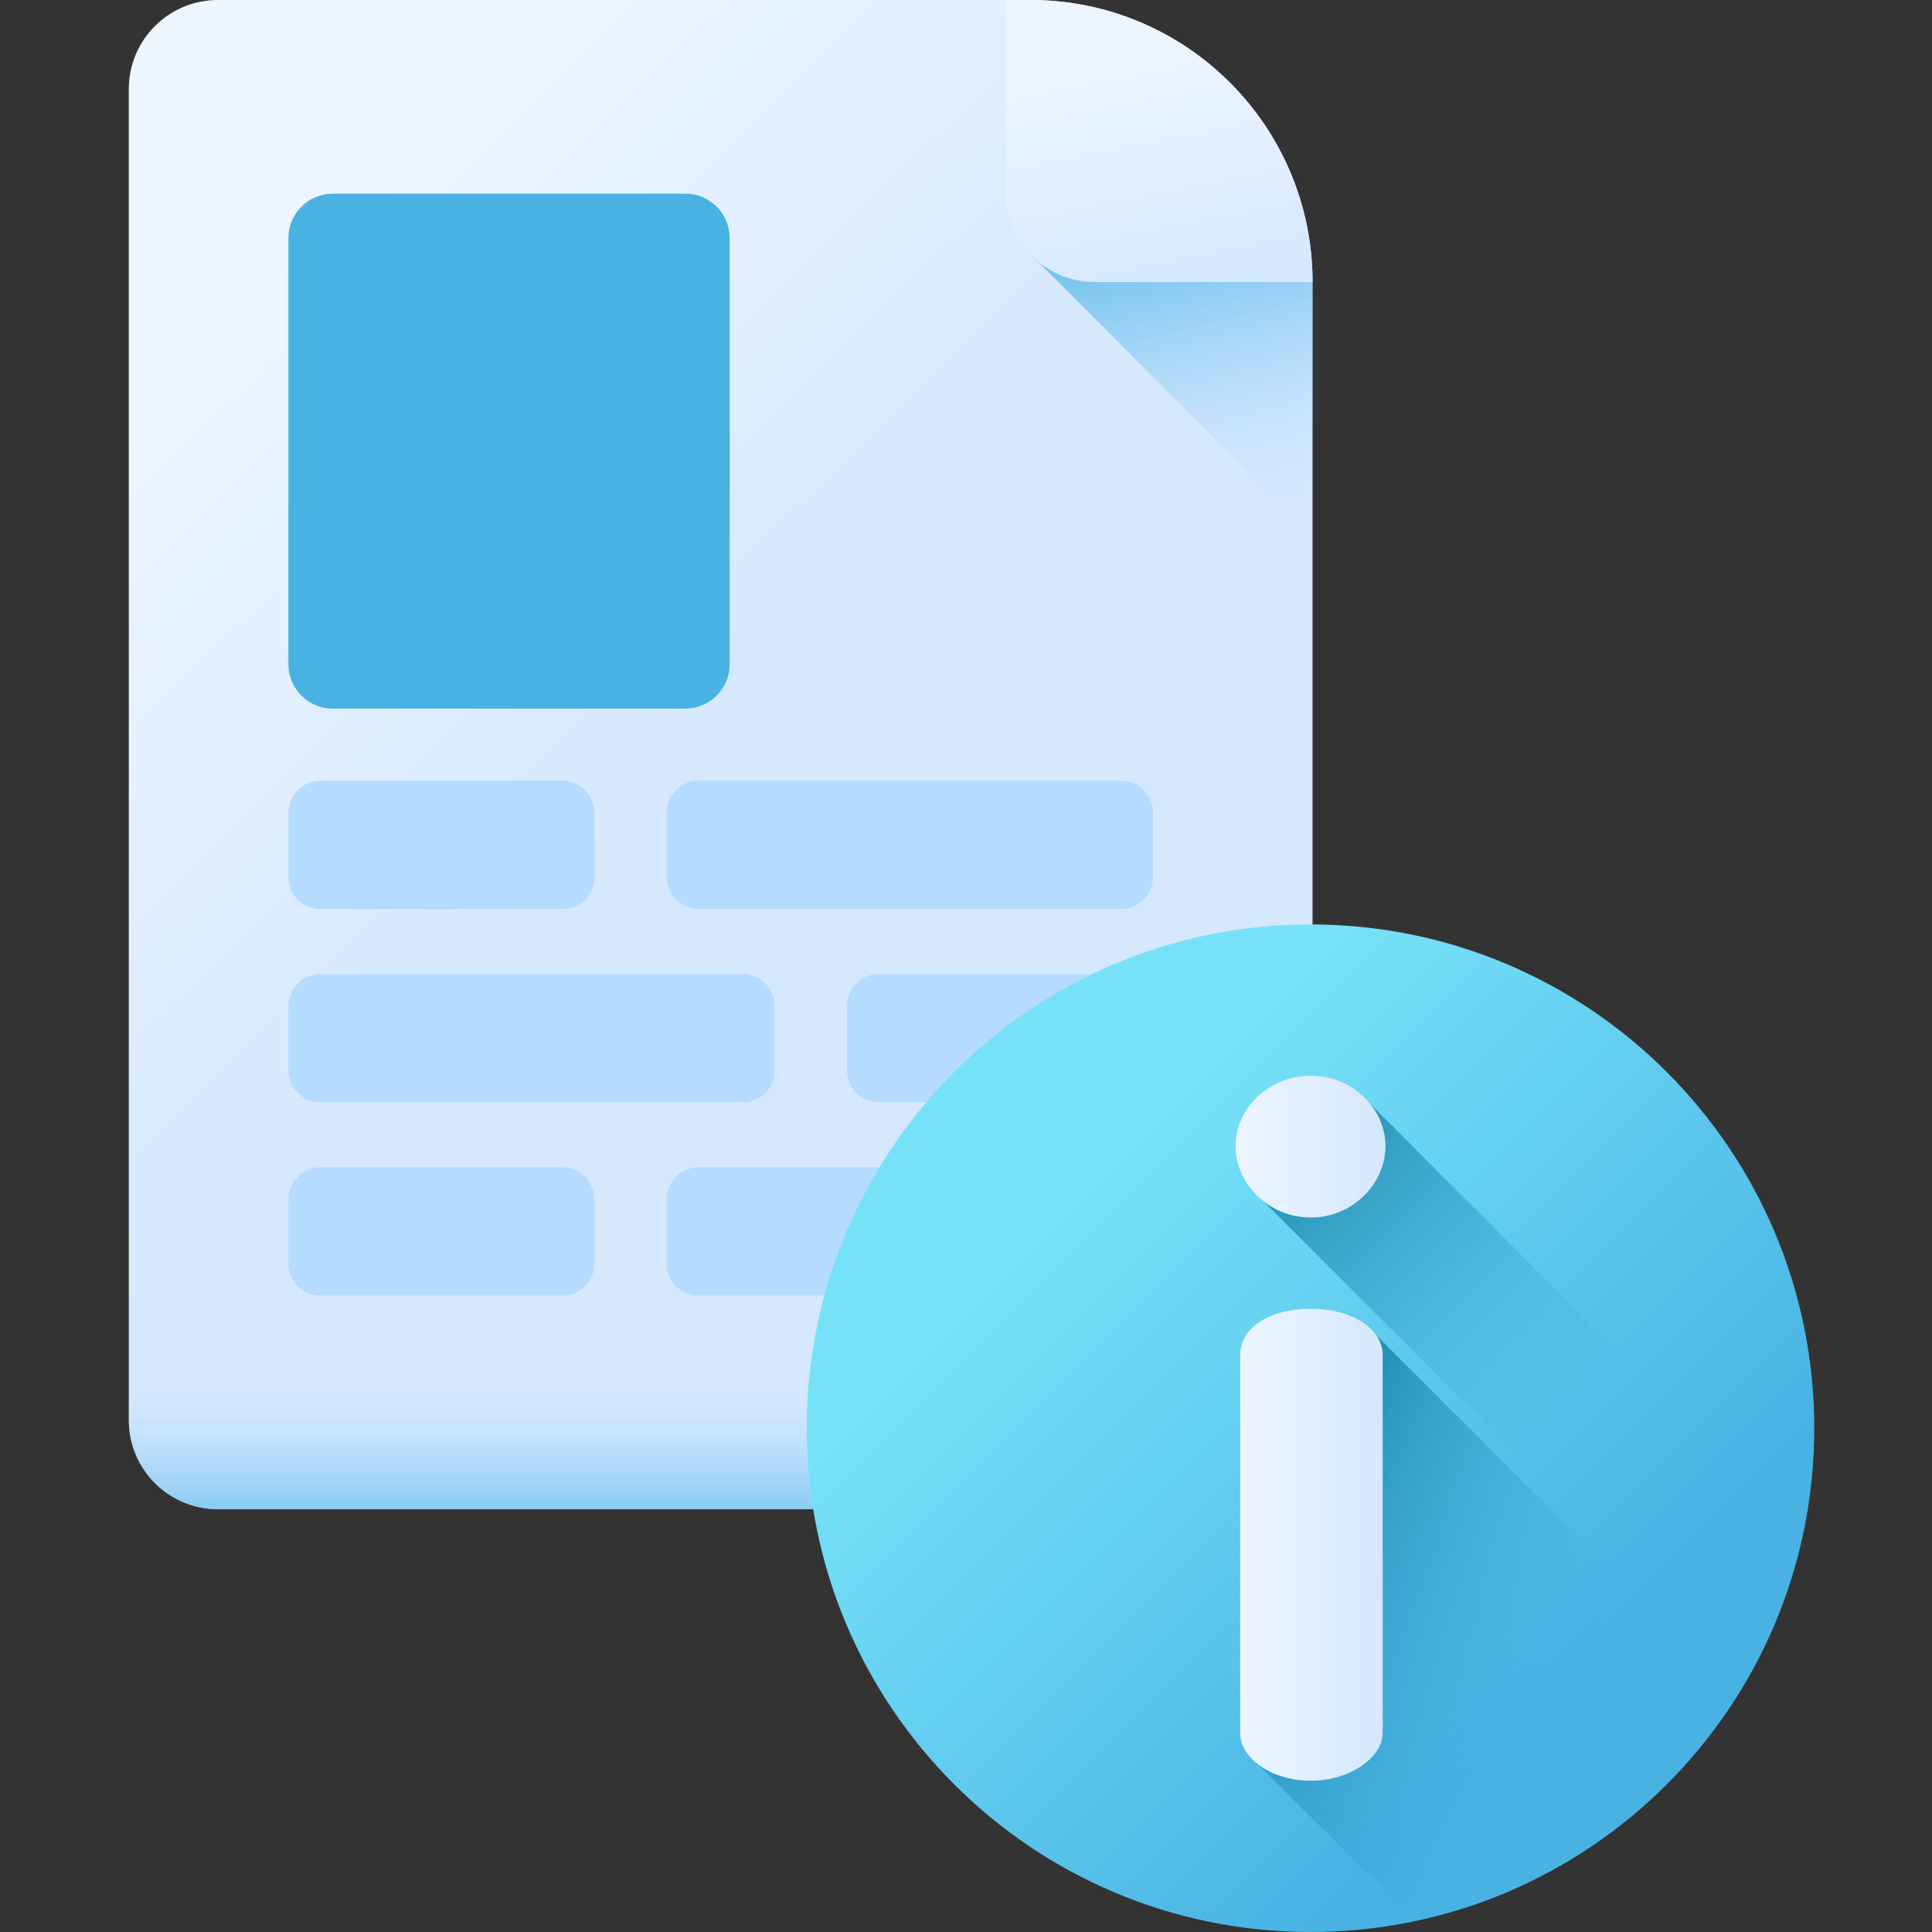 <svg width="60" height="60" viewBox="0 0 60 60" fill="none" xmlns="http://www.w3.org/2000/svg">
<rect x="0" y="0" width="60" height="60" fill="#333333" stroke="none"/>
<g clip-path="url(#clip0)">
<path d="M32.003 0H6.766C5.238 0 4 1.238 4 2.766V44.104C4 45.632 5.238 46.87 6.766 46.87H37.996C39.524 46.87 40.762 45.632 40.762 44.104V8.759C40.762 3.922 36.841 0 32.003 0Z" fill="url(#paint0_linear)"/>
<path d="M32.198 8.09L40.762 16.655V8.759C40.762 3.922 36.841 0.201 32.003 0.201H31.436V5.993C31.436 6.832 31.608 7.583 32.198 8.09Z" fill="url(#paint1_linear)"/>
<path d="M34.001 8.759C32.473 8.759 31.235 7.521 31.235 5.993V0H32.003C36.841 0 40.763 3.922 40.763 8.759H34.001Z" fill="url(#paint2_linear)"/>
<path d="M17.462 28.231H9.953C9.403 28.231 8.957 27.785 8.957 27.235V25.242C8.957 24.692 9.403 24.246 9.953 24.246H17.462C18.013 24.246 18.459 24.692 18.459 25.242V27.235C18.459 27.785 18.013 28.231 17.462 28.231Z" fill="#B5DBFF"/>
<path d="M34.809 28.231H21.7C21.149 28.231 20.703 27.785 20.703 27.235V25.242C20.703 24.692 21.149 24.246 21.7 24.246H34.809C35.359 24.246 35.806 24.692 35.806 25.242V27.235C35.806 27.785 35.359 28.231 34.809 28.231Z" fill="#B5DBFF"/>
<path d="M27.3 34.234H34.809C35.359 34.234 35.805 33.788 35.805 33.238V31.245C35.805 30.695 35.359 30.249 34.809 30.249H27.3C26.75 30.249 26.304 30.695 26.304 31.245V33.238C26.304 33.788 26.75 34.234 27.3 34.234Z" fill="#B5DBFF"/>
<path d="M9.953 34.234H23.063C23.613 34.234 24.059 33.788 24.059 33.238V31.245C24.059 30.695 23.613 30.249 23.063 30.249H9.953C9.403 30.249 8.957 30.695 8.957 31.245V33.238C8.957 33.788 9.403 34.234 9.953 34.234Z" fill="#B5DBFF"/>
<path d="M17.462 40.236H9.953C9.403 40.236 8.957 39.79 8.957 39.24V37.247C8.957 36.697 9.403 36.251 9.953 36.251H17.462C18.013 36.251 18.459 36.697 18.459 37.247V39.24C18.459 39.79 18.013 40.236 17.462 40.236Z" fill="#B5DBFF"/>
<path d="M34.809 40.236H21.7C21.149 40.236 20.703 39.79 20.703 39.24V37.247C20.703 36.697 21.149 36.251 21.7 36.251H34.809C35.359 36.251 35.806 36.697 35.806 37.247V39.24C35.806 39.79 35.359 40.236 34.809 40.236Z" fill="#B5DBFF"/>
<path d="M21.283 22.006H10.334C9.574 22.006 8.957 21.389 8.957 20.629V7.393C8.957 6.632 9.574 6.015 10.334 6.015H21.283C22.044 6.015 22.66 6.632 22.66 7.393V20.629C22.66 21.389 22.044 22.006 21.283 22.006Z" fill="#48B2E3"/>
<path d="M4 40.236V44.104C4 45.632 5.238 46.87 6.766 46.87H37.996C39.524 46.87 40.762 45.632 40.762 44.104V40.236H4Z" fill="url(#paint3_linear)"/>
<path d="M40.699 60C49.34 60 56.344 52.995 56.344 44.355C56.344 35.714 49.34 28.709 40.699 28.709C32.058 28.709 25.053 35.714 25.053 44.355C25.053 52.995 32.058 60 40.699 60Z" fill="url(#paint4_linear)"/>
<path d="M55.982 47.714L42.552 34.284C42.13 33.759 41.467 33.671 40.713 33.671C39.399 33.671 38.634 34.424 38.634 35.594C38.634 36.256 38.7 36.877 39.223 37.293L54.197 52.268C55.017 50.873 55.626 49.341 55.982 47.714Z" fill="url(#paint5_linear)"/>
<path d="M43.027 35.594C43.027 36.764 41.998 37.811 40.713 37.811C39.399 37.811 38.371 36.764 38.371 35.594C38.371 34.424 39.399 33.408 40.713 33.408C41.998 33.408 43.027 34.424 43.027 35.594Z" fill="url(#paint6_linear)"/>
<path d="M53.95 52.673L42.73 41.453C42.374 40.954 41.605 40.907 40.713 40.907C39.428 40.907 38.776 41.229 38.776 42.092V53.823C38.776 54.174 38.722 54.524 39.076 54.796L43.943 59.662C48.15 58.775 51.733 56.198 53.95 52.673Z" fill="url(#paint7_linear)"/>
<path d="M42.941 42.091V53.823C42.941 54.562 41.941 55.301 40.713 55.301C39.428 55.301 38.514 54.562 38.514 53.823V42.091C38.514 41.229 39.428 40.644 40.713 40.644C41.941 40.644 42.941 41.229 42.941 42.091Z" fill="url(#paint8_linear)"/>
</g>
<defs>
<linearGradient id="paint0_linear" x1="7.143" y1="9.659" x2="21.509" y2="24.318" gradientUnits="userSpaceOnUse">
<stop stop-color="#EDF5FF"/>
<stop offset="1" stop-color="#D5E8FE"/>
</linearGradient>
<linearGradient id="paint1_linear" x1="38.255" y1="15.904" x2="35.602" y2="5.102" gradientUnits="userSpaceOnUse">
<stop stop-color="#B5DBFF" stop-opacity="0"/>
<stop offset="0.243" stop-color="#93CEF6" stop-opacity="0.243"/>
<stop offset="0.576" stop-color="#6ABFEC" stop-opacity="0.576"/>
<stop offset="0.84" stop-color="#51B5E5" stop-opacity="0.84"/>
<stop offset="1" stop-color="#48B2E3"/>
</linearGradient>
<linearGradient id="paint2_linear" x1="34.944" y1="1.678" x2="36.48" y2="9.551" gradientUnits="userSpaceOnUse">
<stop stop-color="#EDF5FF"/>
<stop offset="1" stop-color="#D5E8FE"/>
</linearGradient>
<linearGradient id="paint3_linear" x1="22.381" y1="43.174" x2="22.381" y2="48.829" gradientUnits="userSpaceOnUse">
<stop stop-color="#B5DBFF" stop-opacity="0"/>
<stop offset="0.243" stop-color="#93CEF6" stop-opacity="0.243"/>
<stop offset="0.576" stop-color="#6ABFEC" stop-opacity="0.576"/>
<stop offset="0.84" stop-color="#51B5E5" stop-opacity="0.84"/>
<stop offset="1" stop-color="#48B2E3"/>
</linearGradient>
<linearGradient id="paint4_linear" x1="33.422" y1="37.078" x2="48.502" y2="52.158" gradientUnits="userSpaceOnUse">
<stop stop-color="#76E2F8"/>
<stop offset="1" stop-color="#48B2E3"/>
</linearGradient>
<linearGradient id="paint5_linear" x1="49.124" y1="44.026" x2="38.425" y2="33.328" gradientUnits="userSpaceOnUse">
<stop stop-color="#48B2E3" stop-opacity="0"/>
<stop offset="0.411" stop-color="#2995BF" stop-opacity="0.411"/>
<stop offset="0.778" stop-color="#1381A6" stop-opacity="0.778"/>
<stop offset="1" stop-color="#0B799D"/>
</linearGradient>
<linearGradient id="paint6_linear" x1="38.371" y1="35.61" x2="43.027" y2="35.61" gradientUnits="userSpaceOnUse">
<stop stop-color="#EDF5FF"/>
<stop offset="1" stop-color="#D5E8FE"/>
</linearGradient>
<linearGradient id="paint7_linear" x1="48.501" y1="52.875" x2="37.276" y2="47.684" gradientUnits="userSpaceOnUse">
<stop stop-color="#48B2E3" stop-opacity="0"/>
<stop offset="0.411" stop-color="#2995BF" stop-opacity="0.411"/>
<stop offset="0.778" stop-color="#1381A6" stop-opacity="0.778"/>
<stop offset="1" stop-color="#0B799D"/>
</linearGradient>
<linearGradient id="paint8_linear" x1="38.514" y1="47.973" x2="42.941" y2="47.973" gradientUnits="userSpaceOnUse">
<stop stop-color="#EDF5FF"/>
<stop offset="1" stop-color="#D5E8FE"/>
</linearGradient>
<clipPath id="clip0">
<rect width="60" height="60" fill="white"/>
</clipPath>
</defs>
</svg>
